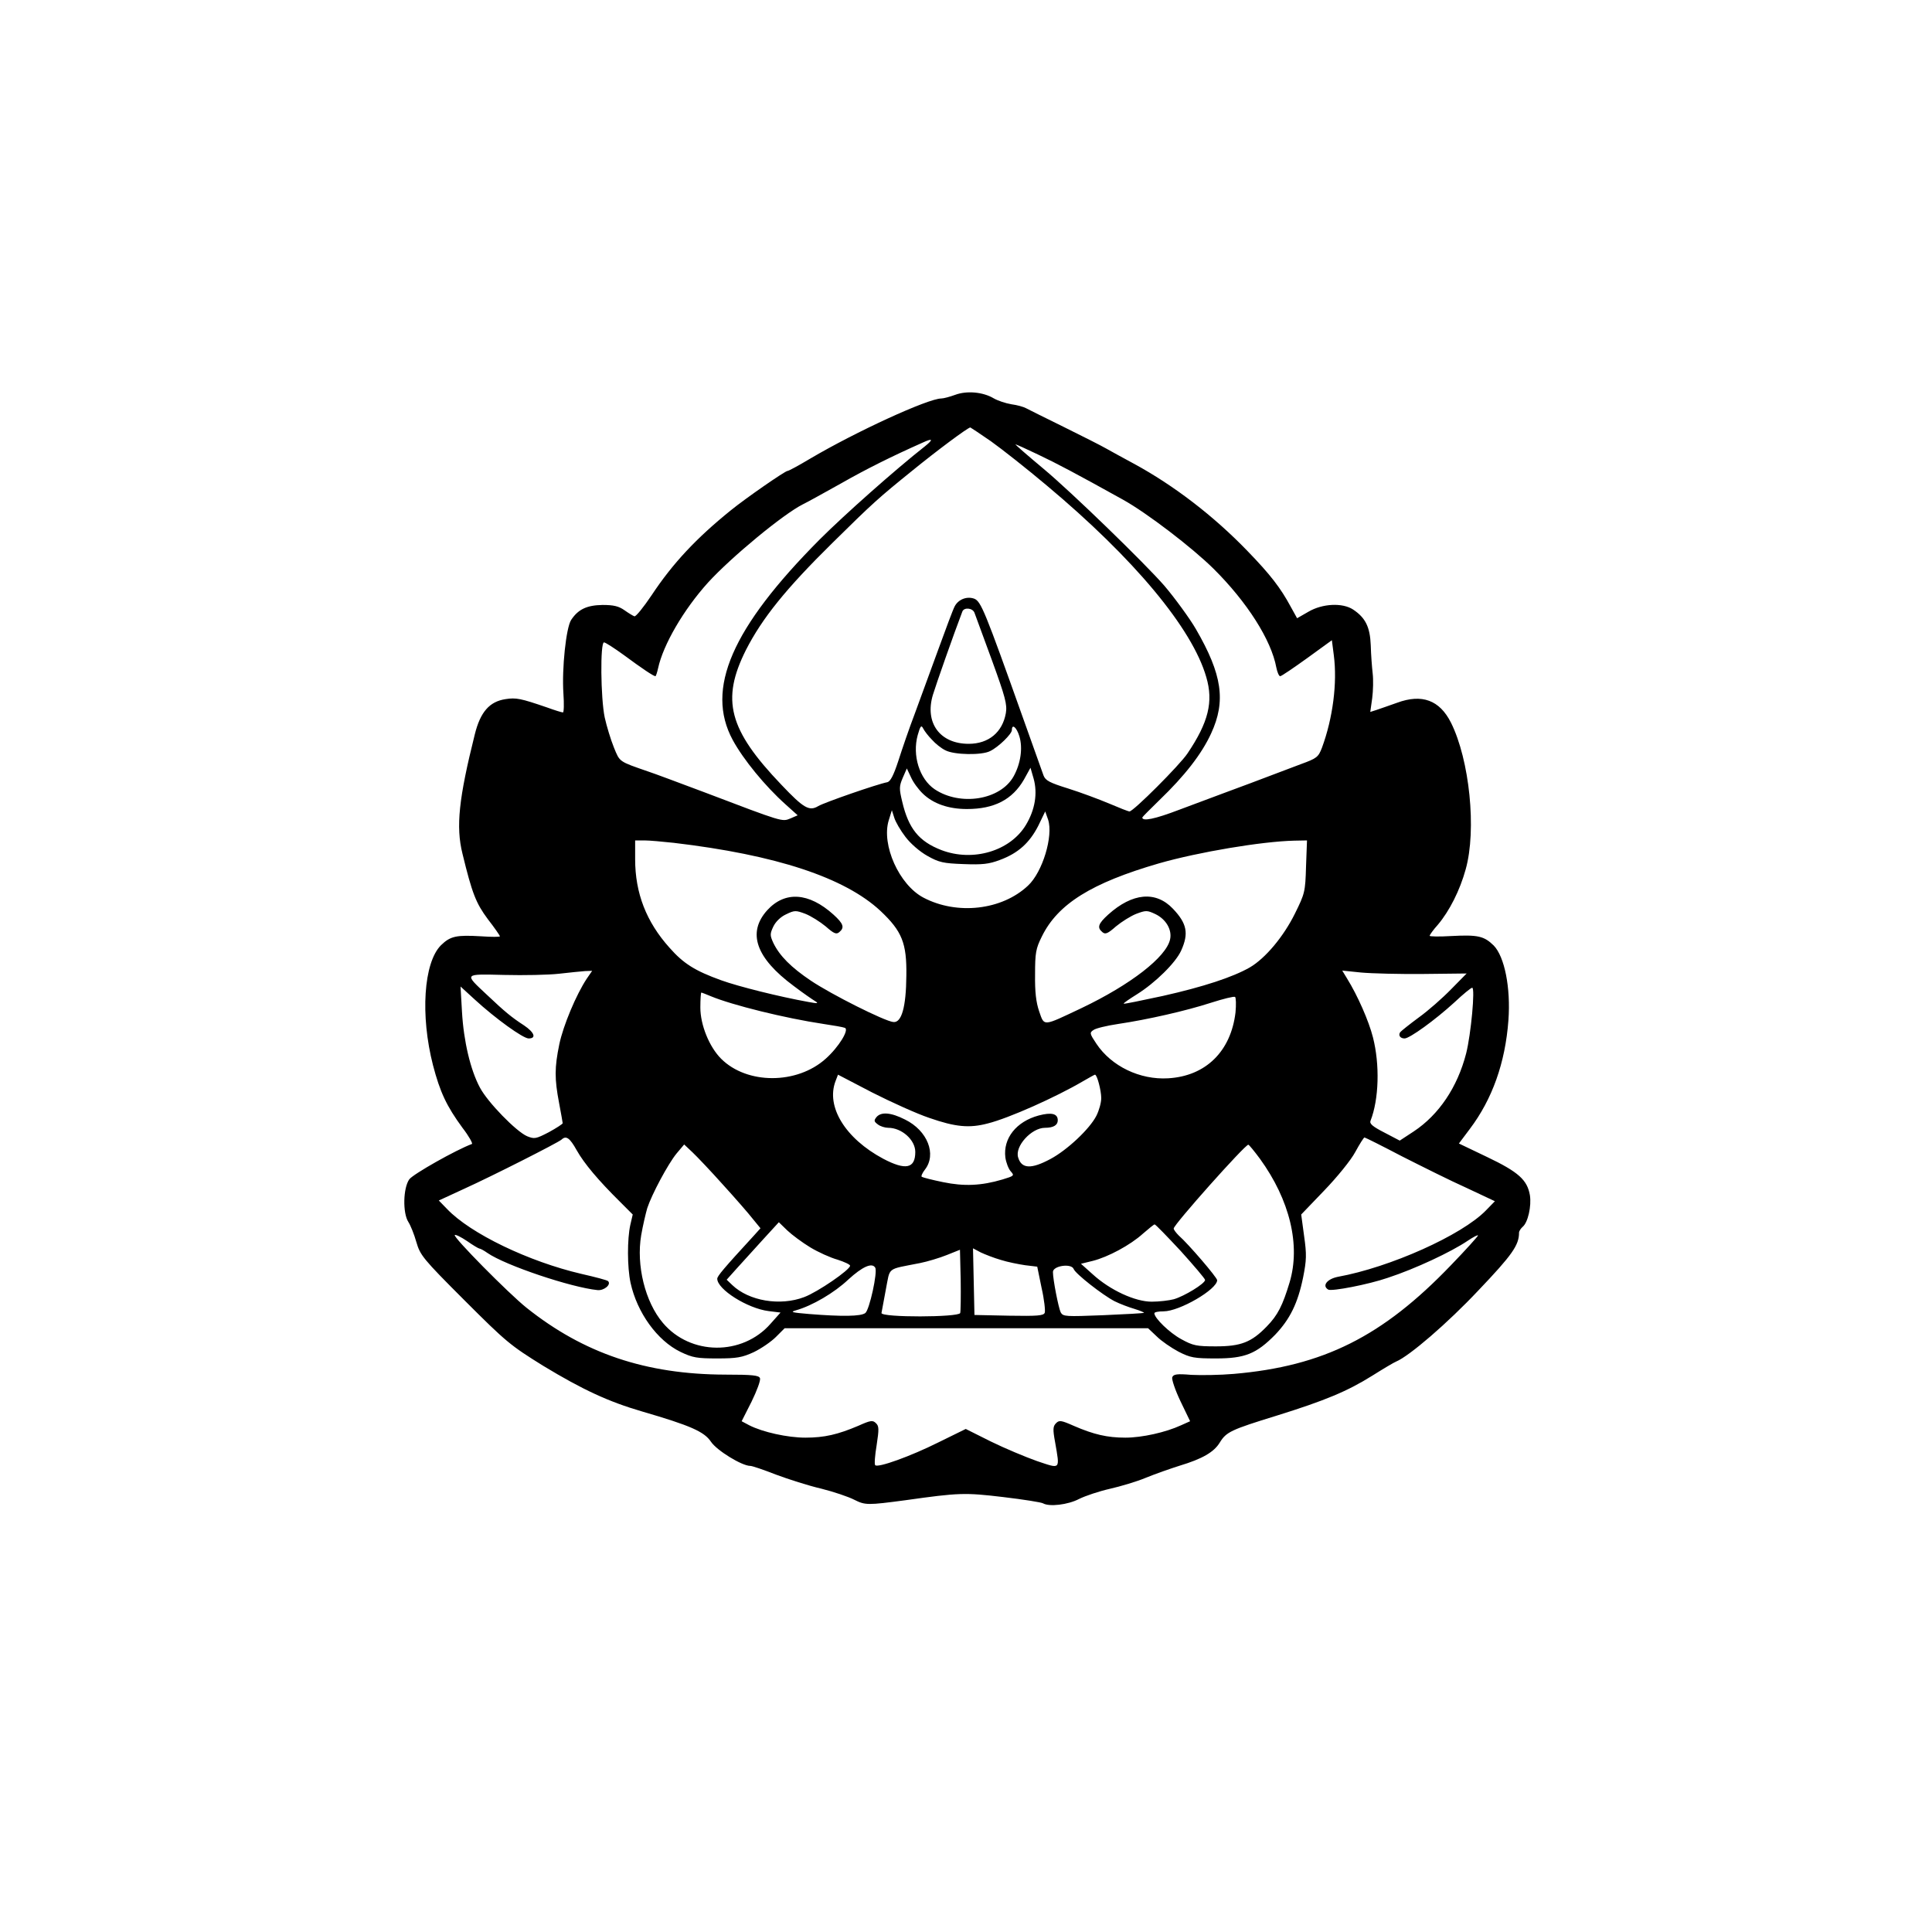 <?xml version="1.0" standalone="no"?>
<!DOCTYPE svg PUBLIC "-//W3C//DTD SVG 20010904//EN"
 "http://www.w3.org/TR/2001/REC-SVG-20010904/DTD/svg10.dtd">
<svg version="1.0" xmlns="http://www.w3.org/2000/svg"
 width="800pt" height="800pt" viewBox="0 0 800 800"
 preserveAspectRatio="xMidYMid meet">
<g transform="translate(0,800) scale(0.1,-0.1)"
fill="#000000" stroke="none">
<path d="M3955 6365 c-22 -8 -48 -15 -57 -15 -55 0 -355 -138 -543 -249 -47
-28 -89 -51 -94 -51 -10 0 -172 -112 -236 -164 -141 -114 -239 -218 -327 -351
-33 -49 -65 -89 -71 -87 -6 2 -24 13 -41 25 -24 17 -45 22 -91 22 -65 -1 -101
-18 -130 -62 -21 -32 -39 -202 -32 -305 3 -43 2 -78 -2 -78 -5 0 -34 9 -67 21
-108 37 -127 41 -171 34 -66 -10 -104 -53 -127 -146 -66 -264 -79 -382 -51
-494 40 -165 56 -205 105 -271 28 -36 50 -68 50 -71 0 -3 -35 -3 -78 0 -102 6
-127 1 -166 -37 -72 -72 -86 -291 -33 -497 29 -111 56 -169 122 -259 27 -35
44 -66 39 -67 -67 -25 -242 -124 -259 -146 -26 -36 -28 -140 -4 -177 9 -14 24
-51 33 -83 16 -55 27 -69 199 -241 173 -173 190 -187 327 -272 162 -98 269
-148 410 -189 199 -58 256 -83 284 -125 24 -36 128 -100 163 -100 8 0 55 -16
106 -36 51 -19 135 -46 187 -58 52 -13 114 -34 137 -46 46 -23 55 -23 213 -2
220 31 245 32 404 13 85 -10 159 -22 165 -26 26 -15 103 -6 149 18 26 13 83
32 127 42 44 10 112 30 150 46 39 16 102 38 140 50 93 28 142 56 166 96 27 44
47 53 235 111 202 63 293 101 397 166 46 29 90 55 98 58 55 23 213 159 341
295 140 147 168 187 168 239 0 6 7 17 15 24 22 18 37 86 30 131 -11 63 -47 96
-177 158 l-117 56 45 60 c93 123 147 274 160 450 10 135 -16 264 -61 310 -40
39 -65 45 -177 39 -49 -3 -88 -2 -88 1 0 4 15 25 34 46 48 57 91 142 115 229
46 164 16 454 -61 608 -47 93 -120 120 -223 82 -33 -12 -72 -25 -86 -30 l-25
-8 8 57 c4 31 5 77 2 102 -3 26 -7 78 -8 117 -3 76 -22 114 -73 148 -44 29
-127 25 -185 -9 l-47 -27 -26 47 c-42 78 -84 133 -180 232 -139 144 -304 271
-470 361 -44 24 -96 52 -115 63 -19 11 -98 51 -175 89 -77 38 -148 73 -157 78
-9 5 -36 13 -60 16 -24 4 -57 15 -74 25 -44 26 -111 32 -159 14z m148 -192
c45 -32 149 -114 231 -183 362 -303 603 -592 661 -794 30 -102 9 -187 -78
-316 -32 -48 -224 -240 -240 -240 -5 0 -43 15 -85 33 -43 18 -118 46 -169 62
-77 24 -94 33 -102 54 -5 14 -44 123 -86 241 -157 441 -173 480 -201 491 -31
11 -66 -3 -81 -32 -7 -13 -37 -94 -68 -179 -31 -85 -75 -204 -97 -265 -23 -60
-53 -148 -68 -195 -20 -61 -33 -86 -46 -89 -42 -8 -261 -84 -286 -99 -37 -22
-60 -9 -152 88 -219 229 -251 352 -147 559 67 131 165 253 358 443 167 165
193 188 328 297 103 84 233 181 243 181 1 0 40 -26 85 -57z m-273 -21 c-121
-95 -333 -283 -436 -386 -364 -366 -474 -619 -360 -830 44 -81 134 -191 219
-267 l50 -45 -30 -13 c-35 -14 -27 -17 -358 109 -104 39 -208 78 -230 85 -124
43 -118 39 -143 100 -13 32 -30 88 -38 124 -17 81 -19 311 -3 311 6 0 43 -24
83 -53 73 -54 122 -87 130 -87 2 0 7 15 11 33 21 97 105 242 207 355 96 105
311 283 393 324 17 8 87 47 157 86 107 61 212 113 338 169 43 20 46 14 10 -15z
m468 -34 c80 -38 152 -76 352 -187 99 -55 286 -198 375 -286 139 -138 239
-295 260 -409 4 -20 11 -36 16 -36 5 0 55 34 112 75 l102 74 8 -62 c15 -115
-4 -261 -49 -383 -15 -39 -21 -44 -87 -68 -182 -69 -267 -101 -322 -121 -33
-12 -115 -43 -182 -68 -102 -39 -153 -49 -153 -32 0 2 32 34 71 72 105 101
175 191 214 276 62 134 46 244 -63 432 -24 42 -89 131 -131 180 -81 93 -385
388 -499 483 -67 56 -120 102 -117 102 3 0 45 -19 93 -42z m-263 -655 c4 -10
36 -98 72 -196 56 -154 64 -184 58 -220 -14 -79 -71 -127 -154 -127 -119 0
-183 87 -148 203 12 40 86 251 122 345 7 18 42 15 50 -5z m-176 -526 c14 -16
39 -36 56 -44 36 -19 151 -21 185 -3 35 17 90 71 90 87 0 28 20 11 31 -26 15
-49 5 -114 -24 -166 -55 -98 -221 -124 -327 -53 -63 43 -93 140 -70 224 11 39
15 43 23 27 5 -10 21 -31 36 -46z m-37 -224 c43 -41 105 -63 182 -63 113 0
188 39 236 122 l27 49 13 -45 c17 -61 6 -129 -32 -192 -65 -108 -219 -154
-350 -104 -93 36 -136 89 -162 200 -13 54 -13 64 2 99 l17 39 17 -36 c9 -21
31 -51 50 -69z m-73 -178 c21 -28 59 -61 91 -79 48 -27 66 -31 150 -34 78 -3
105 0 150 17 76 28 123 71 159 141 l29 60 12 -34 c22 -68 -23 -217 -83 -273
-108 -102 -294 -123 -433 -50 -101 53 -175 219 -144 320 l13 42 10 -31 c5 -17
26 -53 46 -79z m-959 -25 c424 -50 708 -144 856 -282 89 -84 109 -133 107
-268 -1 -131 -20 -196 -54 -192 -37 4 -256 114 -341 171 -82 55 -130 103 -156
157 -14 31 -14 37 0 67 10 21 31 41 53 51 35 17 40 17 80 2 23 -9 61 -33 84
-52 34 -30 44 -34 56 -24 23 19 18 35 -24 73 -102 92 -201 98 -274 18 -84 -93
-47 -198 110 -314 38 -29 79 -57 89 -63 15 -9 9 -10 -28 -3 -122 22 -290 64
-362 90 -108 39 -156 69 -214 135 -96 107 -142 226 -142 366 l0 78 38 0 c21 0
76 -5 122 -10z m2618 -98 c-3 -105 -5 -112 -46 -195 -47 -95 -122 -185 -187
-223 -70 -40 -191 -80 -360 -118 -88 -19 -161 -34 -162 -32 -2 2 23 19 55 39
75 47 160 130 183 181 32 71 24 112 -34 173 -71 75 -168 66 -268 -24 -42 -38
-47 -54 -24 -73 12 -10 22 -6 56 24 23 19 61 43 84 52 40 15 45 15 79 -1 44
-21 70 -65 61 -105 -16 -73 -163 -187 -366 -284 -163 -77 -154 -77 -176 -14
-13 38 -18 81 -17 153 0 89 3 107 28 157 66 135 206 222 485 303 164 47 427
91 560 94 l53 1 -4 -108z m-2978 -464 c-44 -66 -98 -195 -114 -272 -20 -97
-20 -143 -1 -243 8 -43 15 -81 15 -84 0 -3 -26 -20 -57 -37 -54 -28 -60 -29
-90 -17 -45 19 -164 141 -196 202 -39 73 -67 191 -74 313 l-6 105 59 -54 c86
-79 200 -161 223 -161 33 0 24 25 -19 54 -51 33 -79 56 -153 126 -96 90 -99
87 71 83 81 -2 183 0 227 5 44 5 93 10 108 11 l29 1 -22 -32z m3464 19 l179 2
-64 -65 c-35 -36 -95 -89 -134 -117 -38 -28 -73 -56 -77 -61 -9 -13 0 -26 18
-26 21 0 126 76 206 149 36 34 69 61 74 61 13 0 -5 -193 -25 -272 -36 -140
-113 -254 -217 -323 l-58 -38 -63 33 c-49 25 -63 37 -58 49 35 89 39 233 10
346 -17 67 -63 172 -107 243 l-20 33 78 -8 c44 -4 160 -7 258 -6z m-2951 -92
c89 -37 307 -91 467 -115 41 -6 81 -13 88 -16 20 -6 -24 -79 -79 -128 -119
-107 -326 -107 -433 0 -49 49 -86 140 -86 212 0 34 2 62 4 62 2 0 20 -7 39
-15z m2173 -67 c-19 -161 -123 -264 -279 -273 -117 -7 -235 50 -297 143 -28
42 -29 46 -12 57 9 7 55 18 102 25 121 18 280 54 385 88 50 16 94 27 99 24 4
-2 5 -32 2 -64z m-1268 -437 c109 -38 166 -43 242 -23 88 22 282 109 393 174
26 15 49 28 51 28 9 0 26 -66 26 -97 0 -19 -9 -51 -20 -73 -28 -55 -121 -142
-190 -179 -80 -43 -120 -41 -134 6 -15 46 55 123 111 123 35 0 53 11 53 31 0
28 -26 34 -79 20 -93 -25 -148 -95 -138 -174 3 -21 13 -47 22 -57 16 -18 15
-19 -34 -34 -88 -26 -159 -29 -246 -11 -44 9 -83 19 -88 22 -4 2 2 16 13 30
49 63 11 161 -82 207 -59 30 -100 33 -119 10 -11 -14 -10 -18 6 -30 10 -8 30
-14 43 -14 56 0 112 -50 112 -100 0 -69 -40 -77 -133 -28 -157 84 -238 216
-197 322 l10 26 142 -74 c79 -40 185 -88 236 -105z m-1460 -134 c31 -55 89
-124 180 -214 l52 -52 -10 -43 c-13 -58 -13 -175 1 -240 27 -123 110 -239 207
-286 50 -24 69 -27 152 -27 81 0 103 4 151 26 31 15 72 43 92 63 l36 36 753 0
752 0 36 -34 c19 -19 60 -47 90 -63 49 -25 65 -28 155 -28 120 0 167 19 245
98 61 64 94 130 116 238 14 71 15 94 4 171 l-12 89 95 99 c53 55 111 126 129
160 18 33 35 60 38 60 3 0 73 -35 155 -78 83 -42 203 -102 268 -131 l117 -55
-37 -38 c-100 -103 -398 -236 -613 -275 -45 -9 -67 -37 -40 -53 14 -8 166 21
247 49 113 37 262 107 330 153 24 16 43 26 43 22 0 -3 -50 -59 -112 -123 -283
-295 -528 -418 -899 -450 -57 -5 -137 -6 -176 -4 -59 5 -74 3 -79 -10 -3 -8
12 -53 34 -99 l40 -83 -38 -17 c-63 -29 -161 -51 -230 -51 -75 0 -131 13 -214
49 -52 23 -60 24 -73 11 -13 -13 -14 -25 -4 -79 20 -116 24 -111 -75 -78 -48
17 -134 53 -191 81 l-104 52 -112 -55 c-116 -58 -252 -107 -263 -95 -4 4 -1
41 6 83 10 66 10 79 -3 91 -13 13 -22 12 -73 -11 -85 -36 -140 -49 -219 -49
-74 0 -177 23 -232 51 l-32 17 41 81 c22 45 38 88 35 97 -4 12 -30 15 -144 15
-329 1 -586 88 -823 277 -76 61 -305 293 -297 301 3 3 26 -8 51 -25 24 -17 48
-31 51 -31 4 0 19 -8 33 -18 75 -52 347 -143 456 -154 27 -3 58 23 44 37 -3 4
-53 17 -110 30 -219 51 -460 167 -557 269 l-34 35 104 48 c117 53 389 191 404
204 19 18 34 8 63 -44z m606 -143 c51 -56 106 -119 123 -141 l32 -39 -27 -30
c-125 -136 -152 -168 -152 -179 0 -44 125 -123 213 -134 l49 -6 -41 -46 c-117
-134 -332 -132 -446 3 -74 87 -111 239 -90 363 7 41 19 91 25 112 19 58 86
183 121 226 l32 38 35 -33 c19 -18 76 -78 126 -134z m2223 108 c124 -171 169
-358 123 -512 -29 -96 -49 -136 -95 -183 -63 -65 -107 -82 -210 -82 -81 0 -95
3 -144 30 -48 26 -111 87 -111 107 0 5 17 8 38 8 66 0 222 91 222 129 0 11
-119 150 -159 185 -11 11 -21 24 -21 29 0 16 295 347 309 347 3 0 25 -27 48
-58z m-1862 -367 c33 -20 84 -43 113 -51 28 -9 52 -20 52 -25 0 -17 -134 -109
-190 -130 -100 -38 -229 -16 -298 50 l-23 22 43 48 c24 26 72 79 108 119 l65
71 35 -34 c19 -18 62 -50 95 -70z m1534 -15 c55 -61 101 -115 101 -120 0 -15
-87 -68 -130 -80 -19 -5 -60 -10 -91 -10 -69 0 -173 48 -245 114 l-48 43 49
12 c63 16 155 65 208 113 23 20 45 38 48 38 4 0 52 -50 108 -110z m-913 -257
c-7 -18 -326 -19 -326 0 1 6 9 50 18 97 19 96 1 82 142 110 30 6 80 21 110 33
l55 22 3 -124 c1 -69 0 -131 -2 -138z m168 220 c28 -9 74 -18 101 -22 l50 -6
18 -88 c11 -48 16 -95 13 -103 -5 -12 -30 -14 -148 -12 l-143 3 -3 138 -3 138
32 -17 c17 -8 55 -23 83 -31z m-520 -32 c11 -17 -24 -176 -41 -188 -18 -14
-96 -15 -233 -4 -70 6 -80 8 -55 15 68 19 160 73 218 128 58 53 98 71 111 49z
m822 -6 c8 -20 119 -107 169 -133 22 -11 59 -25 83 -32 23 -7 41 -15 39 -16
-2 -2 -78 -6 -169 -10 -156 -6 -166 -6 -176 12 -9 19 -32 135 -32 167 0 26 77
37 86 12z"/>
</g>
</svg>
